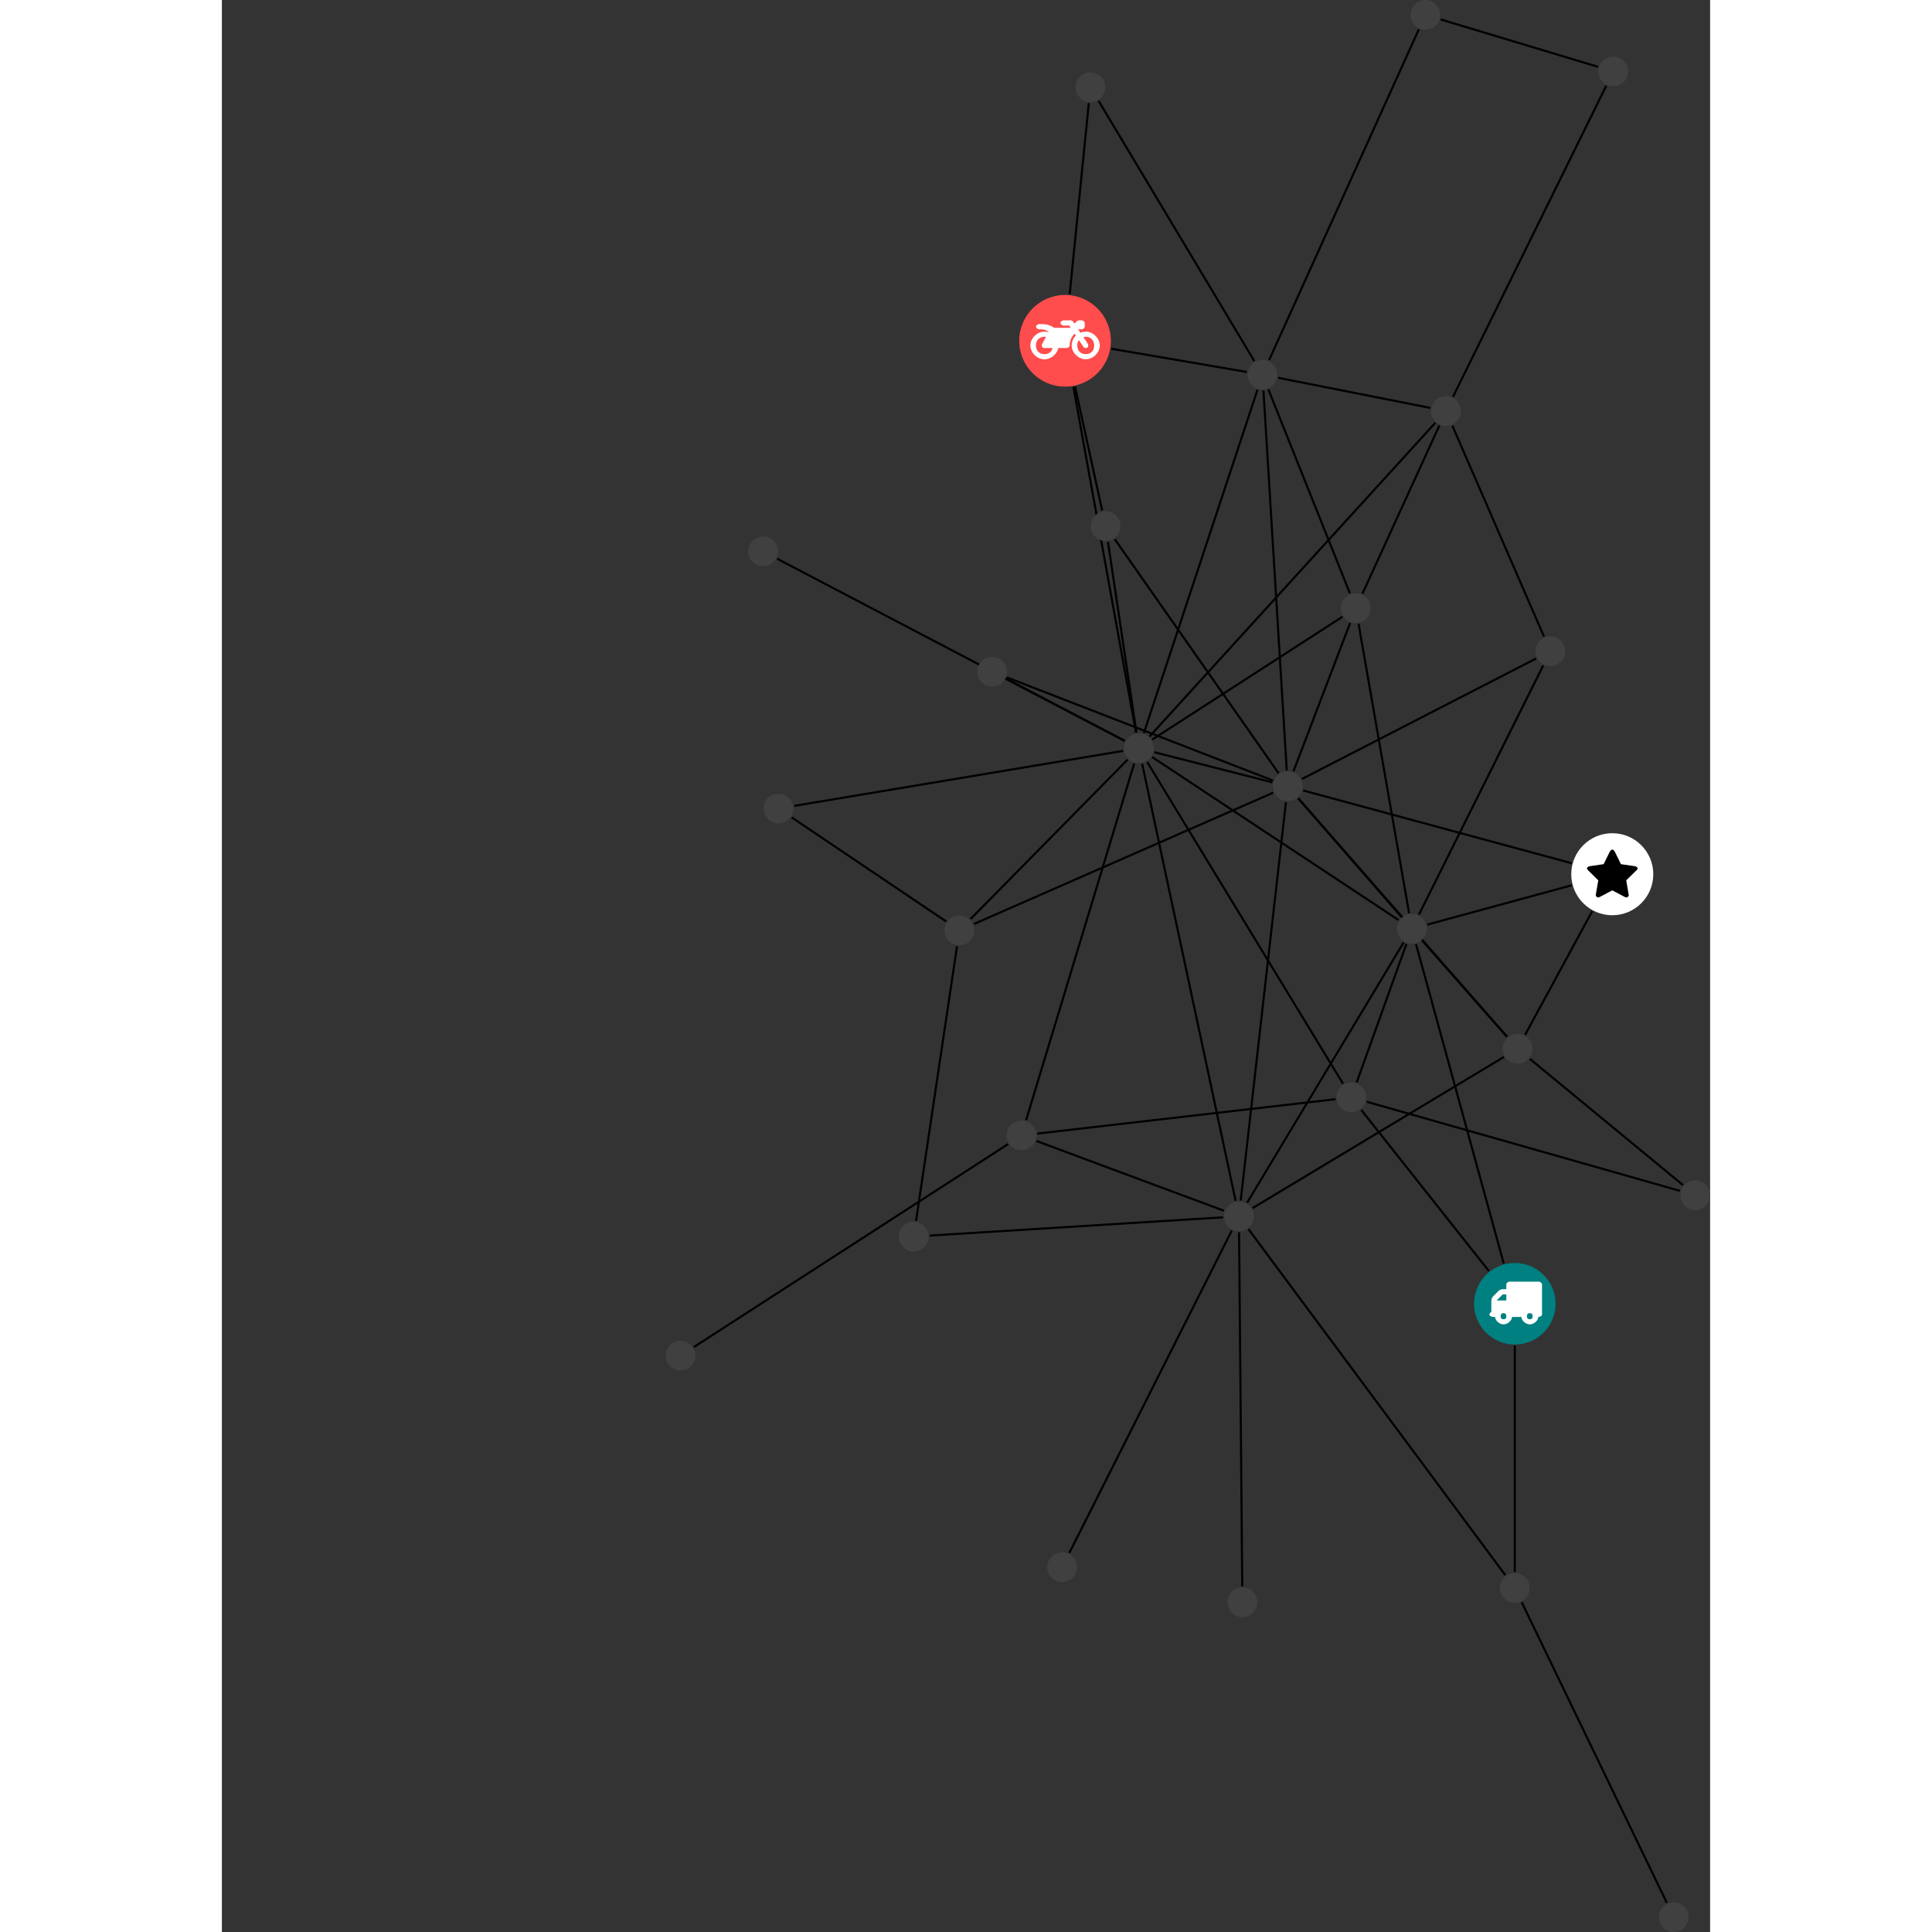 <?xml version="1.0" encoding="UTF-8"?>
<svg xmlns="http://www.w3.org/2000/svg" xmlns:xlink="http://www.w3.org/1999/xlink" width="366.203pt" height="366.203pt" viewBox="-84.114 0.000 282.088 366.203" version="1.1">
<rect x="-84.114" y="0.000" width="282.088" height="366.203" fill="#333333" stroke="none"/>
<defs>
<g>
<symbol overflow="visible" id="glyph0-0">
<path style="stroke:none;" d="M 1.422 -0.75 L 1.422 -7.922 L 3.562 -7.922 L 3.562 -0.891 L 1.422 -0.891 Z M 0.625 0 L 4.531 0 L 4.531 -8.812 L 0.438 -8.812 L 0.438 0 Z M 0.625 0 "/>
</symbol>
<symbol overflow="visible" id="glyph0-1">
<path style="stroke:none;" d="M 3.375 -0.844 C 3.375 -0.453 3.234 -0.266 2.844 -0.266 C 2.469 -0.266 2.297 -0.453 2.297 -0.844 C 2.297 -1.219 2.469 -1.422 2.844 -1.422 C 3.234 -1.422 3.375 -1.219 3.375 -0.844 Z M 1.594 -3.688 L 1.594 -3.859 C 1.594 -3.875 1.578 -3.875 1.594 -3.891 L 2.688 -4.969 C 2.703 -5 2.656 -4.984 2.688 -4.984 L 3.375 -4.984 L 3.375 -3.828 L 1.594 -3.828 Z M 8.359 -0.844 C 8.359 -0.453 8.219 -0.266 7.828 -0.266 C 7.453 -0.266 7.281 -0.453 7.281 -0.844 C 7.281 -1.219 7.453 -1.422 7.828 -1.422 C 8.219 -1.422 8.359 -1.219 8.359 -0.844 Z M 10.141 -6.891 C 10.141 -7.094 9.812 -7.391 9.609 -7.391 L 3.922 -7.391 C 3.719 -7.391 3.375 -7.094 3.375 -6.891 L 3.375 -5.969 L 2.672 -5.969 C 2.469 -5.969 2.078 -5.812 1.938 -5.672 L 0.844 -4.578 C 0.531 -4.266 0.531 -3.734 0.531 -3.328 L 0.531 -1.688 C 0.516 -1.688 0.172 -1.391 0.172 -1.203 C 0.172 -0.781 0.781 -0.703 1.062 -0.703 L 1.25 -0.703 C 1.25 -0.047 2.062 0.703 2.844 0.703 C 3.641 0.703 4.453 -0.047 4.453 -0.703 L 6.234 -0.703 C 6.234 -0.047 7.047 0.703 7.828 0.703 C 8.625 0.703 9.438 -0.047 9.438 -0.703 C 9.547 -0.703 10.141 -0.781 10.141 -1.203 Z M 10.141 -6.891 "/>
</symbol>
<symbol overflow="visible" id="glyph0-2">
<path style="stroke:none;" d="M 12.969 -2.906 C 12.844 -3.984 11.859 -5.016 10.781 -5.219 C 10.234 -5.328 9.703 -5.219 9.328 -5.031 L 8.875 -5.688 L 9.609 -5.688 C 9.812 -5.688 10.141 -5.984 10.141 -6.188 L 10.141 -6.891 C 10.141 -7.094 9.812 -7.391 9.609 -7.391 L 9.047 -7.391 C 8.969 -7.391 8.734 -7.312 8.656 -7.25 L 8.188 -6.766 L 7.891 -7.203 C 7.828 -7.281 7.594 -7.391 7.484 -7.391 L 6.078 -7.391 C 5.906 -7.391 5.547 -7.125 5.516 -6.953 C 5.484 -6.734 5.828 -6.406 6.047 -6.406 L 7.188 -6.406 L 7.484 -5.969 L 4.344 -5.969 C 4.141 -6.125 3.375 -6.672 2.141 -6.672 L 1.422 -6.672 C 1.219 -6.672 0.891 -6.375 0.891 -6.188 C 0.891 -5.984 1.219 -5.688 1.422 -5.688 L 1.781 -5.688 C 2.484 -5.688 2.906 -5.516 3.281 -5.188 L 3.25 -5.141 C 3.078 -5.188 2.797 -5.25 2.5 -5.25 C 1.109 -5.25 -0.172 -4 -0.172 -2.625 C -0.172 -1.25 1.109 0 2.5 0 C 3.75 0 4.953 -1.062 5.109 -2.141 L 6.766 -2.141 C 6.969 -2.141 7.281 -2.438 7.281 -2.625 C 7.281 -3.609 7.688 -4.391 8.219 -4.844 L 8.453 -4.5 C 7.969 -4.062 7.578 -3.203 7.672 -2.359 C 7.781 -1.172 8.969 -0.094 10.141 -0.016 C 11.703 0.094 13.156 -1.344 12.969 -2.906 Z M 2.5 -0.984 C 1.516 -0.984 0.875 -1.641 0.875 -2.625 C 0.875 -3.594 1.516 -4.281 2.5 -4.281 C 2.672 -4.281 2.844 -4.234 2.781 -4.25 L 2.047 -2.891 C 2 -2.781 2 -2.469 2.047 -2.359 C 2.125 -2.25 2.375 -2.141 2.5 -2.141 L 4.031 -2.141 C 3.891 -1.453 3.344 -0.984 2.5 -0.984 Z M 10.328 -0.984 C 9.344 -0.984 8.719 -1.641 8.719 -2.625 C 8.719 -3.109 8.859 -3.469 9.031 -3.641 L 9.906 -2.328 C 9.969 -2.219 10.203 -2.141 10.328 -2.141 C 10.391 -2.141 10.594 -2.188 10.641 -2.234 C 10.812 -2.344 10.844 -2.75 10.734 -2.922 L 9.875 -4.219 C 9.859 -4.219 10.094 -4.281 10.328 -4.281 C 11.297 -4.281 11.922 -3.594 11.922 -2.625 C 11.922 -1.641 11.297 -0.984 10.328 -0.984 Z M 10.328 -0.984 "/>
</symbol>
<symbol overflow="visible" id="glyph0-3">
<path style="stroke:none;" d="M 9.438 -5.078 C 9.438 -5.25 9.078 -5.453 8.938 -5.469 L 6.266 -5.859 L 5.078 -8.266 C 5.031 -8.375 4.75 -8.641 4.625 -8.641 C 4.5 -8.641 4.234 -8.375 4.172 -8.266 L 2.984 -5.859 L 0.312 -5.469 C 0.172 -5.453 -0.172 -5.25 -0.172 -5.078 C -0.172 -4.969 -0.062 -4.781 0.016 -4.719 L 1.969 -2.797 L 1.5 -0.062 C 1.5 -0.016 1.5 0.016 1.5 0.047 C 1.5 0.203 1.75 0.453 1.906 0.453 C 1.984 0.453 2.188 0.406 2.25 0.359 L 4.625 -0.891 L 7 0.359 C 7.062 0.406 7.266 0.453 7.344 0.453 C 7.5 0.453 7.75 0.203 7.75 0.047 C 7.75 0.016 7.75 -0.016 7.734 -0.062 L 7.266 -2.797 L 9.234 -4.719 C 9.297 -4.781 9.438 -4.969 9.438 -5.078 Z M 9.438 -5.078 "/>
</symbol>
</g>
<clipPath id="clip1">
  <path d="M 156 298 L 196 298 L 196 366.203 L 156 366.203 Z M 156 298 "/>
</clipPath>
<clipPath id="clip2">
  <path d="M 127 203 L 197.973 203 L 197.973 232 L 127 232 Z M 127 203 "/>
</clipPath>
<clipPath id="clip3">
  <path d="M 158 195 L 197.973 195 L 197.973 231 L 158 231 Z M 158 195 "/>
</clipPath>
<clipPath id="clip4">
  <path d="M 188 360 L 194 360 L 194 366.203 L 188 366.203 Z M 188 360 "/>
</clipPath>
<clipPath id="clip5">
  <path d="M 192 223 L 197.973 223 L 197.973 230 L 192 230 Z M 192 223 "/>
</clipPath>
</defs>
<g id="surface1">
<path style="fill:none;stroke-width:0.399;stroke-linecap:butt;stroke-linejoin:miter;stroke:rgb(0%,0%,0%);stroke-opacity:1;stroke-miterlimit:10;" d="M 0 -7.927 L 0 -50.845 " transform="matrix(1,0,0,-1,160.953,247.124)"/>
<path style="fill:none;stroke-width:0.399;stroke-linecap:butt;stroke-linejoin:miter;stroke:rgb(0%,0%,0%);stroke-opacity:1;stroke-miterlimit:10;" d="M -4.922 6.214 L -29.113 36.757 " transform="matrix(1,0,0,-1,160.953,247.124)"/>
<path style="fill:none;stroke-width:0.399;stroke-linecap:butt;stroke-linejoin:miter;stroke:rgb(0%,0%,0%);stroke-opacity:1;stroke-miterlimit:10;" d="M -2.101 7.647 L -18.719 68.159 " transform="matrix(1,0,0,-1,160.953,247.124)"/>
<path style="fill:none;stroke-width:0.399;stroke-linecap:butt;stroke-linejoin:miter;stroke:rgb(0%,0%,0%);stroke-opacity:1;stroke-miterlimit:10;" d="M -80.742 227.597 L -84.367 191.37 " transform="matrix(1,0,0,-1,160.953,247.124)"/>
<path style="fill:none;stroke-width:0.399;stroke-linecap:butt;stroke-linejoin:miter;stroke:rgb(0%,0%,0%);stroke-opacity:1;stroke-miterlimit:10;" d="M -78.891 228.007 L -49.375 178.694 " transform="matrix(1,0,0,-1,160.953,247.124)"/>
<path style="fill:none;stroke-width:0.399;stroke-linecap:butt;stroke-linejoin:miter;stroke:rgb(0%,0%,0%);stroke-opacity:1;stroke-miterlimit:10;" d="M -155.601 -8.204 L -96.043 30.272 " transform="matrix(1,0,0,-1,160.953,247.124)"/>
<path style="fill:none;stroke-width:0.399;stroke-linecap:butt;stroke-linejoin:miter;stroke:rgb(0%,0%,0%);stroke-opacity:1;stroke-miterlimit:10;" d="M -83.351 173.847 L -78.211 150.354 " transform="matrix(1,0,0,-1,160.953,247.124)"/>
<path style="fill:none;stroke-width:0.399;stroke-linecap:butt;stroke-linejoin:miter;stroke:rgb(0%,0%,0%);stroke-opacity:1;stroke-miterlimit:10;" d="M -76.492 181.026 L -50.801 176.616 " transform="matrix(1,0,0,-1,160.953,247.124)"/>
<path style="fill:none;stroke-width:0.399;stroke-linecap:butt;stroke-linejoin:miter;stroke:rgb(0%,0%,0%);stroke-opacity:1;stroke-miterlimit:10;" d="M -83.668 173.784 L -71.805 108.265 " transform="matrix(1,0,0,-1,160.953,247.124)"/>
<path style="fill:none;stroke-width:0.399;stroke-linecap:butt;stroke-linejoin:miter;stroke:rgb(0%,0%,0%);stroke-opacity:1;stroke-miterlimit:10;" d="M -31.254 134.663 L -46.707 173.304 " transform="matrix(1,0,0,-1,160.953,247.124)"/>
<path style="fill:none;stroke-width:0.399;stroke-linecap:butt;stroke-linejoin:miter;stroke:rgb(0%,0%,0%);stroke-opacity:1;stroke-miterlimit:10;" d="M -28.875 134.604 L -14.297 166.468 " transform="matrix(1,0,0,-1,160.953,247.124)"/>
<path style="fill:none;stroke-width:0.399;stroke-linecap:butt;stroke-linejoin:miter;stroke:rgb(0%,0%,0%);stroke-opacity:1;stroke-miterlimit:10;" d="M -29.613 128.886 L -20.039 74.042 " transform="matrix(1,0,0,-1,160.953,247.124)"/>
<path style="fill:none;stroke-width:0.399;stroke-linecap:butt;stroke-linejoin:miter;stroke:rgb(0%,0%,0%);stroke-opacity:1;stroke-miterlimit:10;" d="M -31.211 129.042 L -41.961 100.905 " transform="matrix(1,0,0,-1,160.953,247.124)"/>
<path style="fill:none;stroke-width:0.399;stroke-linecap:butt;stroke-linejoin:miter;stroke:rgb(0%,0%,0%);stroke-opacity:1;stroke-miterlimit:10;" d="M -32.668 130.222 L -68.73 106.933 " transform="matrix(1,0,0,-1,160.953,247.124)"/>
<g clip-path="url(#clip1)" clip-rule="nonzero">
<path style="fill:none;stroke-width:0.399;stroke-linecap:butt;stroke-linejoin:miter;stroke:rgb(0%,0%,0%);stroke-opacity:1;stroke-miterlimit:10;" d="M 28.813 -113.544 L 1.313 -56.579 " transform="matrix(1,0,0,-1,160.953,247.124)"/>
</g>
<path style="fill:none;stroke-width:0.399;stroke-linecap:butt;stroke-linejoin:miter;stroke:rgb(0%,0%,0%);stroke-opacity:1;stroke-miterlimit:10;" d="M -137.066 92.19 L -107.781 72.46 " transform="matrix(1,0,0,-1,160.953,247.124)"/>
<path style="fill:none;stroke-width:0.399;stroke-linecap:butt;stroke-linejoin:miter;stroke:rgb(0%,0%,0%);stroke-opacity:1;stroke-miterlimit:10;" d="M -136.594 94.374 L -74.242 104.8 " transform="matrix(1,0,0,-1,160.953,247.124)"/>
<path style="fill:none;stroke-width:0.399;stroke-linecap:butt;stroke-linejoin:miter;stroke:rgb(0%,0%,0%);stroke-opacity:1;stroke-miterlimit:10;" d="M 14.672 74.409 L 1.961 50.991 " transform="matrix(1,0,0,-1,160.953,247.124)"/>
<path style="fill:none;stroke-width:0.399;stroke-linecap:butt;stroke-linejoin:miter;stroke:rgb(0%,0%,0%);stroke-opacity:1;stroke-miterlimit:10;" d="M 10.777 79.323 L -16.605 71.862 " transform="matrix(1,0,0,-1,160.953,247.124)"/>
<path style="fill:none;stroke-width:0.399;stroke-linecap:butt;stroke-linejoin:miter;stroke:rgb(0%,0%,0%);stroke-opacity:1;stroke-miterlimit:10;" d="M 10.777 83.503 L -40.125 97.296 " transform="matrix(1,0,0,-1,160.953,247.124)"/>
<path style="fill:none;stroke-width:0.399;stroke-linecap:butt;stroke-linejoin:miter;stroke:rgb(0%,0%,0%);stroke-opacity:1;stroke-miterlimit:10;" d="M -139.816 141.218 L -73.937 106.698 " transform="matrix(1,0,0,-1,160.953,247.124)"/>
<path style="fill:none;stroke-width:0.399;stroke-linecap:butt;stroke-linejoin:miter;stroke:rgb(0%,0%,0%);stroke-opacity:1;stroke-miterlimit:10;" d="M -113.492 15.718 L -105.723 67.788 " transform="matrix(1,0,0,-1,160.953,247.124)"/>
<path style="fill:none;stroke-width:0.399;stroke-linecap:butt;stroke-linejoin:miter;stroke:rgb(0%,0%,0%);stroke-opacity:1;stroke-miterlimit:10;" d="M -110.926 12.921 L -55.301 16.39 " transform="matrix(1,0,0,-1,160.953,247.124)"/>
<path style="fill:none;stroke-width:0.399;stroke-linecap:butt;stroke-linejoin:miter;stroke:rgb(0%,0%,0%);stroke-opacity:1;stroke-miterlimit:10;" d="M -51.66 -53.548 L -52.262 13.558 " transform="matrix(1,0,0,-1,160.953,247.124)"/>
<path style="fill:none;stroke-width:0.399;stroke-linecap:butt;stroke-linejoin:miter;stroke:rgb(0%,0%,0%);stroke-opacity:1;stroke-miterlimit:10;" d="M -75.832 144.936 L -44.769 100.558 " transform="matrix(1,0,0,-1,160.953,247.124)"/>
<path style="fill:none;stroke-width:0.399;stroke-linecap:butt;stroke-linejoin:miter;stroke:rgb(0%,0%,0%);stroke-opacity:1;stroke-miterlimit:10;" d="M -77.117 144.421 L -71.711 108.28 " transform="matrix(1,0,0,-1,160.953,247.124)"/>
<path style="fill:none;stroke-width:0.399;stroke-linecap:butt;stroke-linejoin:miter;stroke:rgb(0%,0%,0%);stroke-opacity:1;stroke-miterlimit:10;" d="M -1.797 -51.438 L -50.488 14.151 " transform="matrix(1,0,0,-1,160.953,247.124)"/>
<g clip-path="url(#clip2)" clip-rule="nonzero">
<path style="fill:none;stroke-width:0.399;stroke-linecap:butt;stroke-linejoin:miter;stroke:rgb(0%,0%,0%);stroke-opacity:1;stroke-miterlimit:10;" d="M -28.082 38.296 L 31.301 21.401 " transform="matrix(1,0,0,-1,160.953,247.124)"/>
</g>
<path style="fill:none;stroke-width:0.399;stroke-linecap:butt;stroke-linejoin:miter;stroke:rgb(0%,0%,0%);stroke-opacity:1;stroke-miterlimit:10;" d="M -33.984 38.776 L -90.512 32.257 " transform="matrix(1,0,0,-1,160.953,247.124)"/>
<path style="fill:none;stroke-width:0.399;stroke-linecap:butt;stroke-linejoin:miter;stroke:rgb(0%,0%,0%);stroke-opacity:1;stroke-miterlimit:10;" d="M -29.965 41.964 L -20.539 68.226 " transform="matrix(1,0,0,-1,160.953,247.124)"/>
<path style="fill:none;stroke-width:0.399;stroke-linecap:butt;stroke-linejoin:miter;stroke:rgb(0%,0%,0%);stroke-opacity:1;stroke-miterlimit:10;" d="M -32.555 41.702 L -69.695 102.718 " transform="matrix(1,0,0,-1,160.953,247.124)"/>
<g clip-path="url(#clip3)" clip-rule="nonzero">
<path style="fill:none;stroke-width:0.399;stroke-linecap:butt;stroke-linejoin:miter;stroke:rgb(0%,0%,0%);stroke-opacity:1;stroke-miterlimit:10;" d="M 31.875 22.495 L 2.852 46.421 " transform="matrix(1,0,0,-1,160.953,247.124)"/>
</g>
<path style="fill:none;stroke-width:0.399;stroke-linecap:butt;stroke-linejoin:miter;stroke:rgb(0%,0%,0%);stroke-opacity:1;stroke-miterlimit:10;" d="M 15.781 234.452 L -14.051 243.44 " transform="matrix(1,0,0,-1,160.953,247.124)"/>
<path style="fill:none;stroke-width:0.399;stroke-linecap:butt;stroke-linejoin:miter;stroke:rgb(0%,0%,0%);stroke-opacity:1;stroke-miterlimit:10;" d="M 17.336 230.874 L -11.707 171.921 " transform="matrix(1,0,0,-1,160.953,247.124)"/>
<path style="fill:none;stroke-width:0.399;stroke-linecap:butt;stroke-linejoin:miter;stroke:rgb(0%,0%,0%);stroke-opacity:1;stroke-miterlimit:10;" d="M -18.187 241.561 L -46.582 178.854 " transform="matrix(1,0,0,-1,160.953,247.124)"/>
<path style="fill:none;stroke-width:0.399;stroke-linecap:butt;stroke-linejoin:miter;stroke:rgb(0%,0%,0%);stroke-opacity:1;stroke-miterlimit:10;" d="M -84.441 -47.228 L -53.644 13.882 " transform="matrix(1,0,0,-1,160.953,247.124)"/>
<path style="fill:none;stroke-width:0.399;stroke-linecap:butt;stroke-linejoin:miter;stroke:rgb(0%,0%,0%);stroke-opacity:1;stroke-miterlimit:10;" d="M -102.516 71.987 L -45.801 96.874 " transform="matrix(1,0,0,-1,160.953,247.124)"/>
<path style="fill:none;stroke-width:0.399;stroke-linecap:butt;stroke-linejoin:miter;stroke:rgb(0%,0%,0%);stroke-opacity:1;stroke-miterlimit:10;" d="M -103.16 72.925 L -73.383 103.147 " transform="matrix(1,0,0,-1,160.953,247.124)"/>
<path style="fill:none;stroke-width:0.399;stroke-linecap:butt;stroke-linejoin:miter;stroke:rgb(0%,0%,0%);stroke-opacity:1;stroke-miterlimit:10;" d="M 5.535 126.464 L -11.836 166.444 " transform="matrix(1,0,0,-1,160.953,247.124)"/>
<path style="fill:none;stroke-width:0.399;stroke-linecap:butt;stroke-linejoin:miter;stroke:rgb(0%,0%,0%);stroke-opacity:1;stroke-miterlimit:10;" d="M 5.391 120.995 L -18.172 73.769 " transform="matrix(1,0,0,-1,160.953,247.124)"/>
<path style="fill:none;stroke-width:0.399;stroke-linecap:butt;stroke-linejoin:miter;stroke:rgb(0%,0%,0%);stroke-opacity:1;stroke-miterlimit:10;" d="M 4.051 122.315 L -40.355 99.468 " transform="matrix(1,0,0,-1,160.953,247.124)"/>
<path style="fill:none;stroke-width:0.399;stroke-linecap:butt;stroke-linejoin:miter;stroke:rgb(0%,0%,0%);stroke-opacity:1;stroke-miterlimit:10;" d="M -2.062 46.784 L -49.703 18.132 " transform="matrix(1,0,0,-1,160.953,247.124)"/>
<path style="fill:none;stroke-width:0.399;stroke-linecap:butt;stroke-linejoin:miter;stroke:rgb(0%,0%,0%);stroke-opacity:1;stroke-miterlimit:10;" d="M -1.473 50.604 L -17.523 68.804 " transform="matrix(1,0,0,-1,160.953,247.124)"/>
<path style="fill:none;stroke-width:0.399;stroke-linecap:butt;stroke-linejoin:miter;stroke:rgb(0%,0%,0%);stroke-opacity:1;stroke-miterlimit:10;" d="M -1.465 50.608 L -41.051 95.815 " transform="matrix(1,0,0,-1,160.953,247.124)"/>
<path style="fill:none;stroke-width:0.399;stroke-linecap:butt;stroke-linejoin:miter;stroke:rgb(0%,0%,0%);stroke-opacity:1;stroke-miterlimit:10;" d="M -96.273 118.722 L -45.851 99.179 " transform="matrix(1,0,0,-1,160.953,247.124)"/>
<path style="fill:none;stroke-width:0.399;stroke-linecap:butt;stroke-linejoin:miter;stroke:rgb(0%,0%,0%);stroke-opacity:1;stroke-miterlimit:10;" d="M -96.41 118.417 L -73.941 106.69 " transform="matrix(1,0,0,-1,160.953,247.124)"/>
<path style="fill:none;stroke-width:0.399;stroke-linecap:butt;stroke-linejoin:miter;stroke:rgb(0%,0%,0%);stroke-opacity:1;stroke-miterlimit:10;" d="M -90.68 30.858 L -55.117 17.628 " transform="matrix(1,0,0,-1,160.953,247.124)"/>
<path style="fill:none;stroke-width:0.399;stroke-linecap:butt;stroke-linejoin:miter;stroke:rgb(0%,0%,0%);stroke-opacity:1;stroke-miterlimit:10;" d="M -92.633 34.8 L -72.141 102.409 " transform="matrix(1,0,0,-1,160.953,247.124)"/>
<path style="fill:none;stroke-width:0.399;stroke-linecap:butt;stroke-linejoin:miter;stroke:rgb(0%,0%,0%);stroke-opacity:1;stroke-miterlimit:10;" d="M -44.867 175.519 L -16 169.8 " transform="matrix(1,0,0,-1,160.953,247.124)"/>
<path style="fill:none;stroke-width:0.399;stroke-linecap:butt;stroke-linejoin:miter;stroke:rgb(0%,0%,0%);stroke-opacity:1;stroke-miterlimit:10;" d="M -47.641 173.093 L -43.223 101.097 " transform="matrix(1,0,0,-1,160.953,247.124)"/>
<path style="fill:none;stroke-width:0.399;stroke-linecap:butt;stroke-linejoin:miter;stroke:rgb(0%,0%,0%);stroke-opacity:1;stroke-miterlimit:10;" d="M -48.773 173.237 L -70.316 108.163 " transform="matrix(1,0,0,-1,160.953,247.124)"/>
<path style="fill:none;stroke-width:0.399;stroke-linecap:butt;stroke-linejoin:miter;stroke:rgb(0%,0%,0%);stroke-opacity:1;stroke-miterlimit:10;" d="M -15.07 166.983 L -69.234 107.526 " transform="matrix(1,0,0,-1,160.953,247.124)"/>
<path style="fill:none;stroke-width:0.399;stroke-linecap:butt;stroke-linejoin:miter;stroke:rgb(0%,0%,0%);stroke-opacity:1;stroke-miterlimit:10;" d="M -50.734 19.163 L -21.074 68.483 " transform="matrix(1,0,0,-1,160.953,247.124)"/>
<path style="fill:none;stroke-width:0.399;stroke-linecap:butt;stroke-linejoin:miter;stroke:rgb(0%,0%,0%);stroke-opacity:1;stroke-miterlimit:10;" d="M -51.949 19.573 L -43.379 95.089 " transform="matrix(1,0,0,-1,160.953,247.124)"/>
<path style="fill:none;stroke-width:0.399;stroke-linecap:butt;stroke-linejoin:miter;stroke:rgb(0%,0%,0%);stroke-opacity:1;stroke-miterlimit:10;" d="M -52.918 19.526 L -70.633 102.347 " transform="matrix(1,0,0,-1,160.953,247.124)"/>
<path style="fill:none;stroke-width:0.399;stroke-linecap:butt;stroke-linejoin:miter;stroke:rgb(0%,0%,0%);stroke-opacity:1;stroke-miterlimit:10;" d="M -21.5 73.343 L -41.055 95.811 " transform="matrix(1,0,0,-1,160.953,247.124)"/>
<path style="fill:none;stroke-width:0.399;stroke-linecap:butt;stroke-linejoin:miter;stroke:rgb(0%,0%,0%);stroke-opacity:1;stroke-miterlimit:10;" d="M -22.035 72.733 L -68.75 103.632 " transform="matrix(1,0,0,-1,160.953,247.124)"/>
<path style="fill:none;stroke-width:0.399;stroke-linecap:butt;stroke-linejoin:miter;stroke:rgb(0%,0%,0%);stroke-opacity:1;stroke-miterlimit:10;" d="M -45.961 98.835 L -68.344 104.55 " transform="matrix(1,0,0,-1,160.953,247.124)"/>
<path style=" stroke:none;fill-rule:nonzero;fill:rgb(0%,50%,50%);fill-opacity:1;" d="M 168.684 247.125 C 168.684 242.855 165.223 239.395 160.953 239.395 C 156.684 239.395 153.223 242.855 153.223 247.125 C 153.223 251.391 156.684 254.852 160.953 254.852 C 165.223 254.852 168.684 251.391 168.684 247.125 Z M 168.684 247.125 "/>
<g style="fill:rgb(100%,100%,100%);fill-opacity:1;">
  <use xlink:href="#glyph0-1" x="155.972" y="250.327"/>
</g>
<path style=" stroke:none;fill-rule:nonzero;fill:rgb(25%,25%,25%);fill-opacity:1;" d="M 83.332 16.527 C 83.332 14.973 82.07 13.711 80.516 13.711 C 78.957 13.711 77.695 14.973 77.695 16.527 C 77.695 18.086 78.957 19.348 80.516 19.348 C 82.07 19.348 83.332 18.086 83.332 16.527 Z M 83.332 16.527 "/>
<path style=" stroke:none;fill-rule:nonzero;fill:rgb(25%,25%,25%);fill-opacity:1;" d="M 5.637 256.965 C 5.637 255.406 4.375 254.145 2.816 254.145 C 1.262 254.145 0 255.406 0 256.965 C 0 258.52 1.262 259.781 2.816 259.781 C 4.375 259.781 5.637 258.52 5.637 256.965 Z M 5.637 256.965 "/>
<path style=" stroke:none;fill-rule:nonzero;fill:rgb(100%,29.999%,29.999%);fill-opacity:1;" d="M 84.391 64.598 C 84.391 59.801 80.5 55.91 75.703 55.91 C 70.906 55.91 67.016 59.801 67.016 64.598 C 67.016 69.395 70.906 73.285 75.703 73.285 C 80.5 73.285 84.391 69.395 84.391 64.598 Z M 84.391 64.598 "/>
<g style="fill:rgb(100%,100%,100%);fill-opacity:1;">
  <use xlink:href="#glyph0-2" x="69.303" y="68.11"/>
</g>
<path style=" stroke:none;fill-rule:nonzero;fill:rgb(25%,25%,25%);fill-opacity:1;" d="M 133.641 115.266 C 133.641 113.711 132.379 112.449 130.82 112.449 C 129.266 112.449 128.004 113.711 128.004 115.266 C 128.004 116.824 129.266 118.086 130.82 118.086 C 132.379 118.086 133.641 116.824 133.641 115.266 Z M 133.641 115.266 "/>
<g clip-path="url(#clip4)" clip-rule="nonzero">
<path style=" stroke:none;fill-rule:nonzero;fill:rgb(25%,25%,25%);fill-opacity:1;" d="M 193.895 363.387 C 193.895 361.828 192.633 360.566 191.074 360.566 C 189.52 360.566 188.258 361.828 188.258 363.387 C 188.258 364.941 189.52 366.203 191.074 366.203 C 192.633 366.203 193.895 364.941 193.895 363.387 Z M 193.895 363.387 "/>
</g>
<path style=" stroke:none;fill-rule:nonzero;fill:rgb(25%,25%,25%);fill-opacity:1;" d="M 24.203 153.25 C 24.203 151.695 22.941 150.434 21.387 150.434 C 19.828 150.434 18.566 151.695 18.566 153.25 C 18.566 154.805 19.828 156.066 21.387 156.066 C 22.941 156.066 24.203 154.805 24.203 153.25 Z M 24.203 153.25 "/>
<path style=" stroke:none;fill-rule:nonzero;fill:rgb(100%,100%,100%);fill-opacity:1;" d="M 187.203 165.707 C 187.203 161.414 183.723 157.93 179.43 157.93 C 175.133 157.93 171.652 161.414 171.652 165.707 C 171.652 170 175.133 173.48 179.43 173.48 C 183.723 173.48 187.203 170 187.203 165.707 Z M 187.203 165.707 "/>
<g style="fill:rgb(0%,0%,0%);fill-opacity:1;">
  <use xlink:href="#glyph0-3" x="174.806" y="169.658"/>
</g>
<path style=" stroke:none;fill-rule:nonzero;fill:rgb(25%,25%,25%);fill-opacity:1;" d="M 21.285 104.508 C 21.285 102.953 20.023 101.691 18.469 101.691 C 16.91 101.691 15.648 102.953 15.648 104.508 C 15.648 106.066 16.91 107.328 18.469 107.328 C 20.023 107.328 21.285 106.066 21.285 104.508 Z M 21.285 104.508 "/>
<path style=" stroke:none;fill-rule:nonzero;fill:rgb(25%,25%,25%);fill-opacity:1;" d="M 49.836 234.395 C 49.836 232.836 48.574 231.574 47.02 231.574 C 45.461 231.574 44.199 232.836 44.199 234.395 C 44.199 235.949 45.461 237.211 47.02 237.211 C 48.574 237.211 49.836 235.949 49.836 234.395 Z M 49.836 234.395 "/>
<path style=" stroke:none;fill-rule:nonzero;fill:rgb(25%,25%,25%);fill-opacity:1;" d="M 112.141 303.688 C 112.141 302.133 110.879 300.871 109.324 300.871 C 107.766 300.871 106.504 302.133 106.504 303.688 C 106.504 305.246 107.766 306.508 109.324 306.508 C 110.879 306.508 112.141 305.246 112.141 303.688 Z M 112.141 303.688 "/>
<path style=" stroke:none;fill-rule:nonzero;fill:rgb(25%,25%,25%);fill-opacity:1;" d="M 86.207 99.719 C 86.207 98.164 84.945 96.902 83.391 96.902 C 81.832 96.902 80.57 98.164 80.57 99.719 C 80.57 101.277 81.832 102.539 83.391 102.539 C 84.945 102.539 86.207 101.277 86.207 99.719 Z M 86.207 99.719 "/>
<path style=" stroke:none;fill-rule:nonzero;fill:rgb(25%,25%,25%);fill-opacity:1;" d="M 163.77 300.984 C 163.77 299.426 162.508 298.164 160.953 298.164 C 159.398 298.164 158.137 299.426 158.137 300.984 C 158.137 302.539 159.398 303.801 160.953 303.801 C 162.508 303.801 163.77 302.539 163.77 300.984 Z M 163.77 300.984 "/>
<path style=" stroke:none;fill-rule:nonzero;fill:rgb(25%,25%,25%);fill-opacity:1;" d="M 132.785 208 C 132.785 206.445 131.523 205.184 129.969 205.184 C 128.414 205.184 127.152 206.445 127.152 208 C 127.152 209.559 128.414 210.82 129.969 210.82 C 131.523 210.82 132.785 209.559 132.785 208 Z M 132.785 208 "/>
<g clip-path="url(#clip5)" clip-rule="nonzero">
<path style=" stroke:none;fill-rule:nonzero;fill:rgb(25%,25%,25%);fill-opacity:1;" d="M 197.973 226.551 C 197.973 224.992 196.711 223.73 195.156 223.73 C 193.602 223.73 192.34 224.992 192.34 226.551 C 192.34 228.105 193.602 229.367 195.156 229.367 C 196.711 229.367 197.973 228.105 197.973 226.551 Z M 197.973 226.551 "/>
</g>
<path style=" stroke:none;fill-rule:nonzero;fill:rgb(25%,25%,25%);fill-opacity:1;" d="M 182.441 13.547 C 182.441 11.992 181.18 10.73 179.625 10.73 C 178.07 10.73 176.809 11.992 176.809 13.547 C 176.809 15.102 178.07 16.363 179.625 16.363 C 181.18 16.363 182.441 15.102 182.441 13.547 Z M 182.441 13.547 "/>
<path style=" stroke:none;fill-rule:nonzero;fill:rgb(25%,25%,25%);fill-opacity:1;" d="M 146.828 2.816 C 146.828 1.262 145.57 0 144.012 0 C 142.457 0 141.195 1.262 141.195 2.816 C 141.195 4.375 142.457 5.637 144.012 5.637 C 145.57 5.637 146.828 4.375 146.828 2.816 Z M 146.828 2.816 "/>
<path style=" stroke:none;fill-rule:nonzero;fill:rgb(25%,25%,25%);fill-opacity:1;" d="M 77.973 297.047 C 77.973 295.488 76.711 294.227 75.156 294.227 C 73.598 294.227 72.336 295.488 72.336 297.047 C 72.336 298.602 73.598 299.863 75.156 299.863 C 76.711 299.863 77.973 298.602 77.973 297.047 Z M 77.973 297.047 "/>
<path style=" stroke:none;fill-rule:nonzero;fill:rgb(25%,25%,25%);fill-opacity:1;" d="M 58.496 176.352 C 58.496 174.797 57.234 173.535 55.676 173.535 C 54.121 173.535 52.859 174.797 52.859 176.352 C 52.859 177.91 54.121 179.172 55.676 179.172 C 57.234 179.172 58.496 177.91 58.496 176.352 Z M 58.496 176.352 "/>
<path style=" stroke:none;fill-rule:nonzero;fill:rgb(25%,25%,25%);fill-opacity:1;" d="M 170.508 123.43 C 170.508 121.871 169.246 120.609 167.688 120.609 C 166.133 120.609 164.871 121.871 164.871 123.43 C 164.871 124.984 166.133 126.246 167.688 126.246 C 169.246 126.246 170.508 124.984 170.508 123.43 Z M 170.508 123.43 "/>
<path style=" stroke:none;fill-rule:nonzero;fill:rgb(25%,25%,25%);fill-opacity:1;" d="M 164.297 198.785 C 164.297 197.23 163.035 195.969 161.477 195.969 C 159.922 195.969 158.66 197.23 158.66 198.785 C 158.66 200.344 159.922 201.605 161.477 201.605 C 163.035 201.605 164.297 200.344 164.297 198.785 Z M 164.297 198.785 "/>
<path style=" stroke:none;fill-rule:nonzero;fill:rgb(25%,25%,25%);fill-opacity:1;" d="M 64.684 127.316 C 64.684 125.758 63.422 124.496 61.867 124.496 C 60.312 124.496 59.051 125.758 59.051 127.316 C 59.051 128.871 60.312 130.133 61.867 130.133 C 63.422 130.133 64.684 128.871 64.684 127.316 Z M 64.684 127.316 "/>
<path style=" stroke:none;fill-rule:nonzero;fill:rgb(25%,25%,25%);fill-opacity:1;" d="M 70.266 215.215 C 70.266 213.656 69.004 212.395 67.445 212.395 C 65.891 212.395 64.629 213.656 64.629 215.215 C 64.629 216.77 65.891 218.031 67.445 218.031 C 69.004 218.031 70.266 216.77 70.266 215.215 Z M 70.266 215.215 "/>
<path style=" stroke:none;fill-rule:nonzero;fill:rgb(25%,25%,25%);fill-opacity:1;" d="M 115.945 71.023 C 115.945 69.465 114.684 68.203 113.129 68.203 C 111.57 68.203 110.309 69.465 110.309 71.023 C 110.309 72.578 111.57 73.84 113.129 73.84 C 114.684 73.84 115.945 72.578 115.945 71.023 Z M 115.945 71.023 "/>
<path style=" stroke:none;fill-rule:nonzero;fill:rgb(25%,25%,25%);fill-opacity:1;" d="M 150.73 77.914 C 150.73 76.359 149.469 75.098 147.914 75.098 C 146.359 75.098 145.098 76.359 145.098 77.914 C 145.098 79.469 146.359 80.73 147.914 80.73 C 149.469 80.73 150.73 79.469 150.73 77.914 Z M 150.73 77.914 "/>
<path style=" stroke:none;fill-rule:nonzero;fill:rgb(25%,25%,25%);fill-opacity:1;" d="M 111.484 230.551 C 111.484 228.992 110.223 227.73 108.664 227.73 C 107.109 227.73 105.848 228.992 105.848 230.551 C 105.848 232.105 107.109 233.367 108.664 233.367 C 110.223 233.367 111.484 232.105 111.484 230.551 Z M 111.484 230.551 "/>
<path style=" stroke:none;fill-rule:nonzero;fill:rgb(25%,25%,25%);fill-opacity:1;" d="M 144.254 176.059 C 144.254 174.5 142.992 173.238 141.434 173.238 C 139.879 173.238 138.617 174.5 138.617 176.059 C 138.617 177.613 139.879 178.875 141.434 178.875 C 142.992 178.875 144.254 177.613 144.254 176.059 Z M 144.254 176.059 "/>
<path style=" stroke:none;fill-rule:nonzero;fill:rgb(25%,25%,25%);fill-opacity:1;" d="M 120.734 149.039 C 120.734 147.484 119.473 146.223 117.918 146.223 C 116.359 146.223 115.098 147.484 115.098 149.039 C 115.098 150.594 116.359 151.855 117.918 151.855 C 119.473 151.855 120.734 150.594 120.734 149.039 Z M 120.734 149.039 "/>
<path style=" stroke:none;fill-rule:nonzero;fill:rgb(25%,25%,25%);fill-opacity:1;" d="M 92.508 141.828 C 92.508 140.273 91.246 139.012 89.688 139.012 C 88.133 139.012 86.871 140.273 86.871 141.828 C 86.871 143.387 88.133 144.648 89.688 144.648 C 91.246 144.648 92.508 143.387 92.508 141.828 Z M 92.508 141.828 "/>
</g>
</svg>
